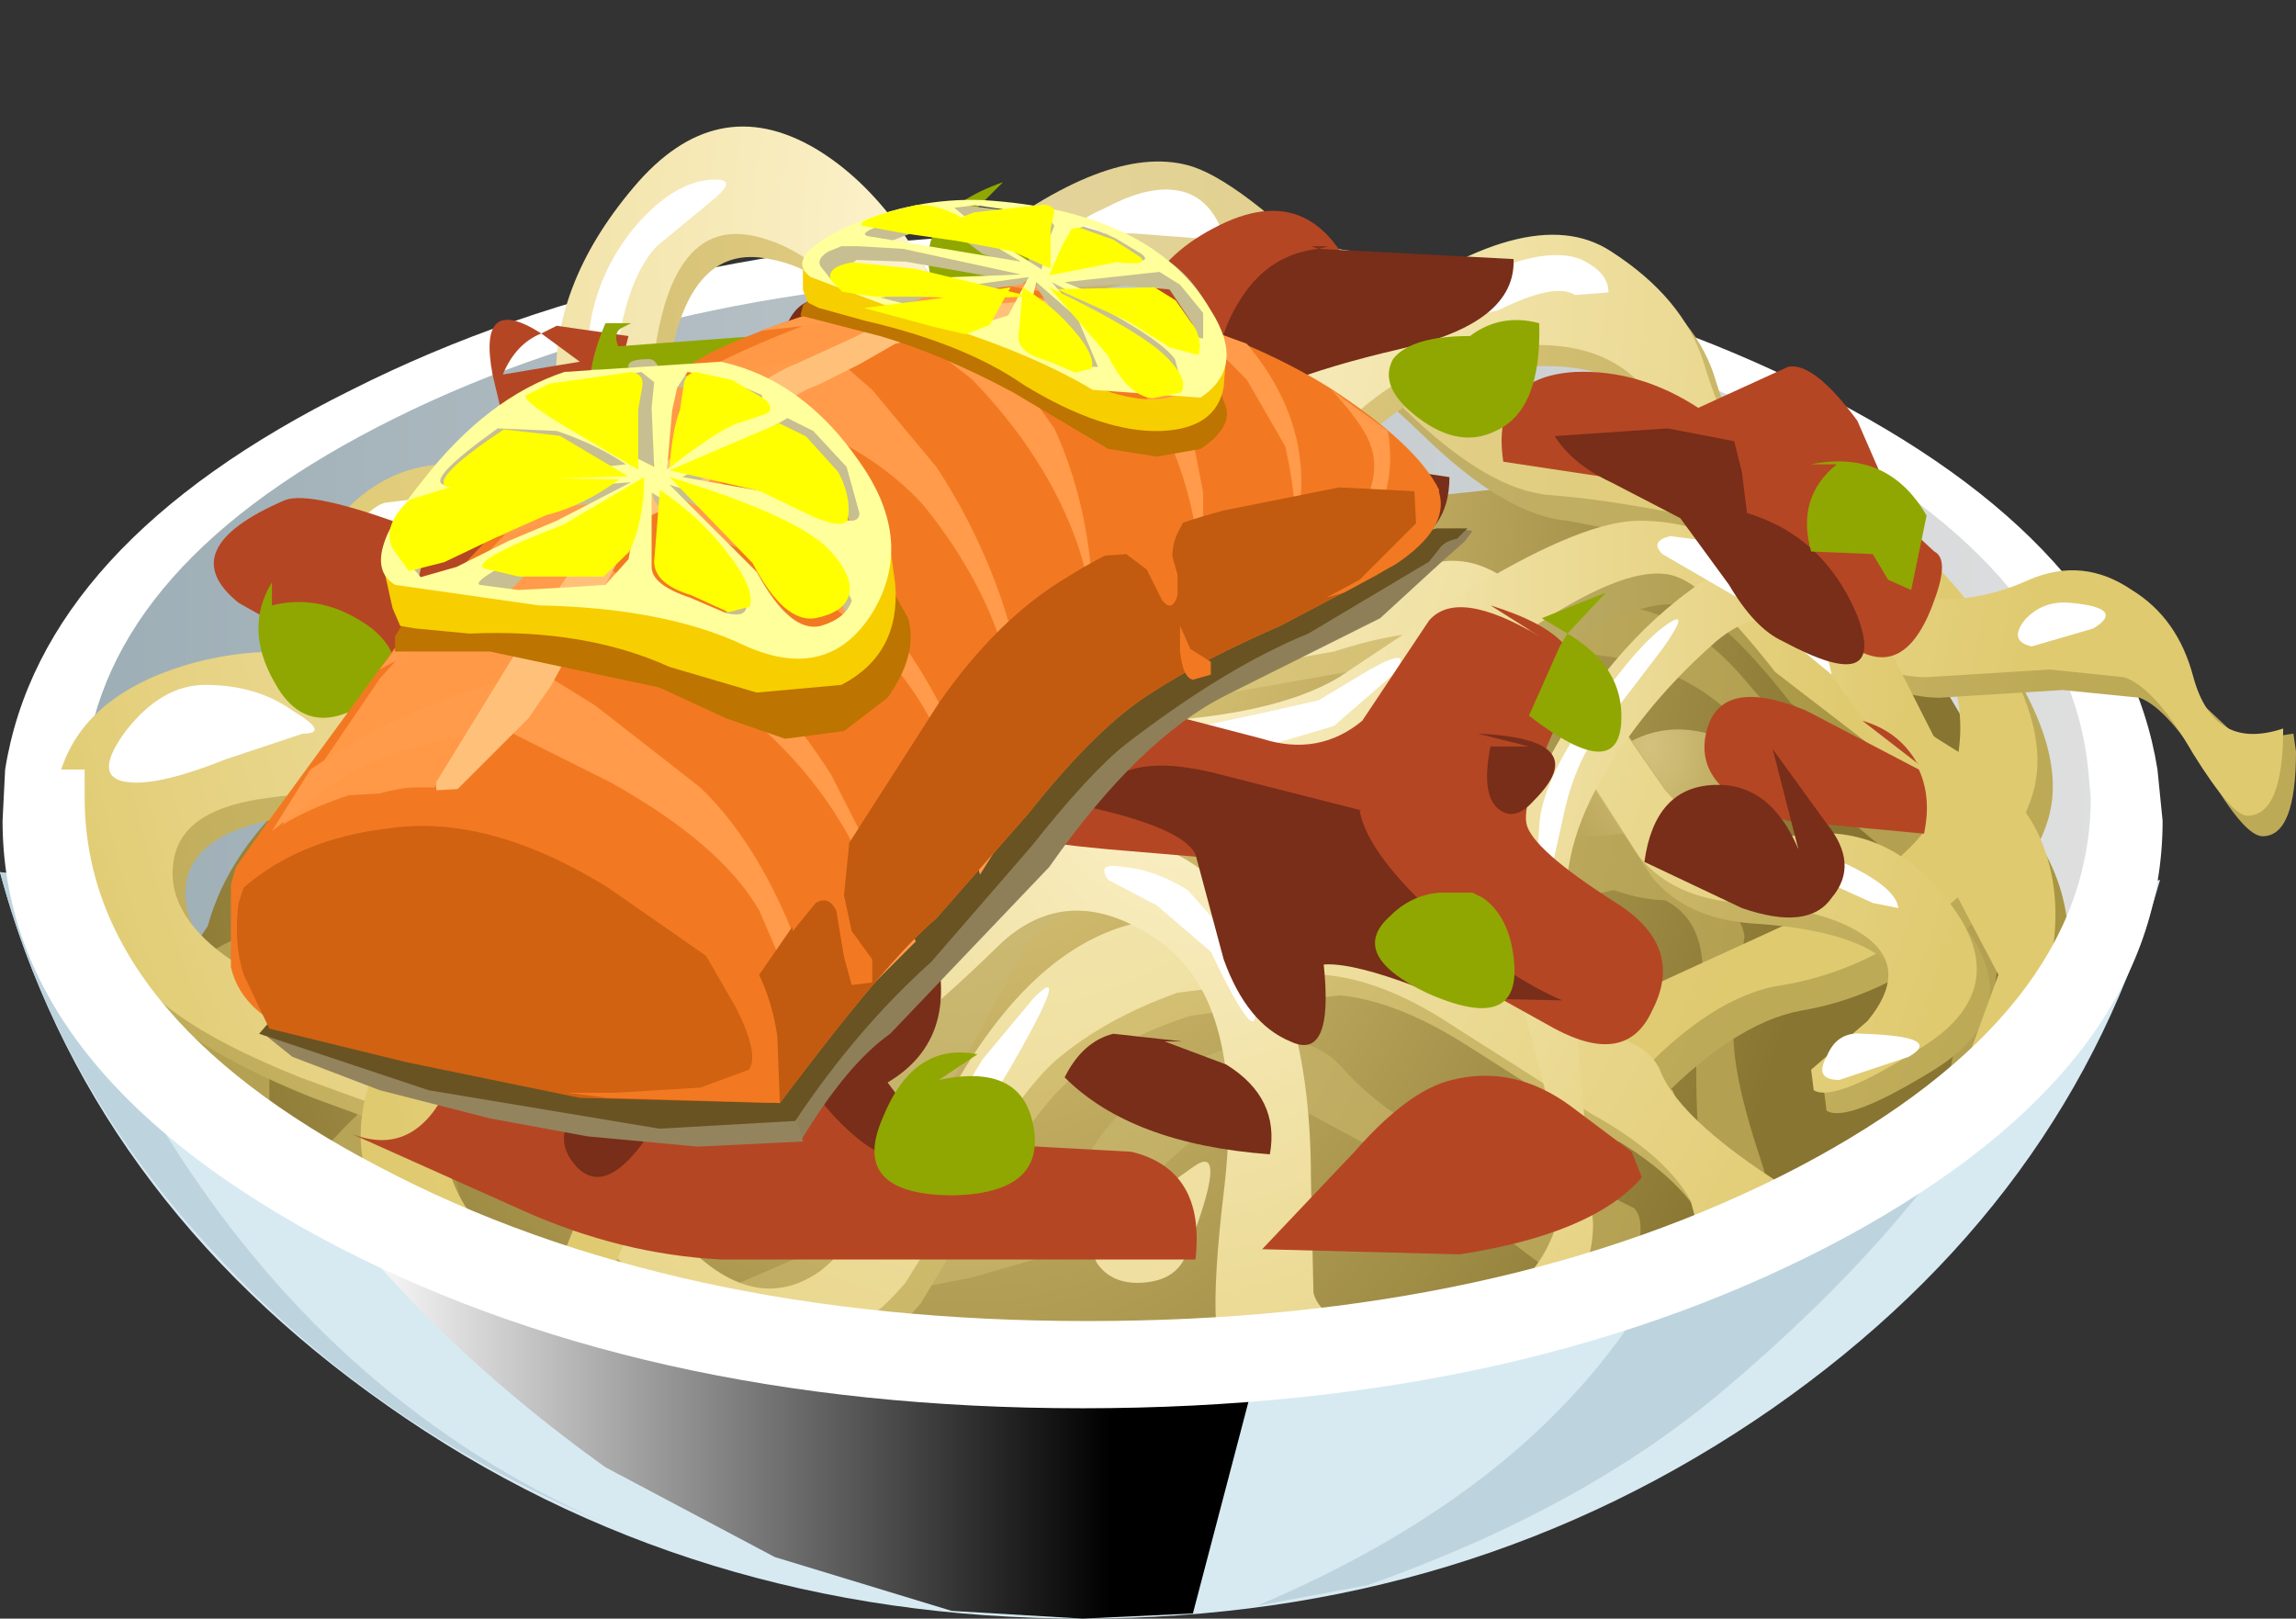 <?xml version="1.0" encoding="UTF-8" standalone="no"?>
<svg xmlns:xlink="http://www.w3.org/1999/xlink" height="31.55px" width="44.75px" xmlns="http://www.w3.org/2000/svg">
  <rect width="100%" height="100%" fill="#333333" stroke="none"/>
  <g transform="matrix(1.0, 0.0, 0.0, 1.0, 0.0, 0.0)">
    <use height="14.55" transform="matrix(1.0, 0.0, 0.0, 1.0, 0.0, 17.0)" width="42.1" xlink:href="#shape0"/>
    <use height="12.85" transform="matrix(1.0, 0.0, 0.0, 1.0, 3.9, 18.7)" width="22.25" xlink:href="#sprite0"/>
    <use height="27.2" transform="matrix(1.0, 0.0, 0.0, 1.0, 0.0, 2.45)" width="44.75" xlink:href="#shape2"/>
    <use height="14.45" transform="matrix(0.733, 0.0, 0.0, 0.733, 5.5, 5.563)" width="22.45" xlink:href="#sprite1"/>
    <use height="17.6" transform="matrix(1.0, 0.0, 0.0, 1.0, 4.6, 3.9)" width="23.5" xlink:href="#shape4"/>
    <use height="1.0" transform="matrix(0.733, 0.0, 0.0, 0.733, 16.163, 5.113)" width="5.35" xlink:href="#sprite2"/>
    <use height="1.25" transform="matrix(0.733, 0.0, 0.0, 0.733, 16.8, 5.6)" width="3.95" xlink:href="#sprite3"/>
    <use height="2.3" transform="matrix(0.733, 0.0, 0.0, 0.733, 19.85, 5.6)" width="1.95" xlink:href="#sprite4"/>
    <use height="3.0" transform="matrix(0.733, 0.0, 0.0, 0.733, 20.45, 5.6)" width="3.55" xlink:href="#sprite5"/>
    <use height="1.85" transform="matrix(0.733, 0.0, 0.0, 0.733, 20.6, 5.6)" width="3.8" xlink:href="#sprite6"/>
    <use height="1.25" transform="matrix(0.733, 0.0, 0.0, 0.733, 20.45, 4.45)" width="2.45" xlink:href="#sprite7"/>
    <use height="1.7" transform="matrix(0.733, 0.0, 0.0, 0.733, 18.6, 4.0)" width="2.65" xlink:href="#sprite8"/>
    <use height="1.25" transform="matrix(0.733, 0.0, 0.0, 0.733, 16.787, 4.0)" width="4.15" xlink:href="#sprite9"/>
    <use height="7.5" transform="matrix(1.0, 0.0, 0.0, 1.0, 7.45, 6.95)" width="10.3" xlink:href="#shape13"/>
    <use height="2.5" transform="matrix(0.733, 0.0, 0.0, 0.733, 7.6, 9.3)" width="6.1" xlink:href="#sprite10"/>
    <use height="2.65" transform="matrix(0.733, 0.0, 0.0, 0.733, 9.4, 9.3)" width="4.3" xlink:href="#sprite11"/>
    <use height="3.3" transform="matrix(0.733, 0.0, 0.0, 0.733, 12.75, 9.55)" width="2.55" xlink:href="#sprite12"/>
    <use height="3.75" transform="matrix(0.733, 0.0, 0.0, 0.733, 13.05, 9.3)" width="4.8" xlink:href="#sprite13"/>
    <use height="2.65" transform="matrix(0.733, 0.0, 0.0, 0.733, 13.05, 8.25)" width="4.75" xlink:href="#sprite14"/>
    <use height="2.55" transform="matrix(0.733, 0.0, 0.0, 0.733, 13.05, 7.25)" width="2.65" xlink:href="#sprite15"/>
    <use height="2.6" transform="matrix(0.733, 0.0, 0.0, 0.733, 10.25, 7.25)" width="3.1" xlink:href="#sprite16"/>
    <use height="1.7" transform="matrix(0.733, 0.0, 0.0, 0.733, 8.65, 8.287)" width="4.9" xlink:href="#sprite17"/>
  </g>
  <defs>
    <g id="shape0" transform="matrix(1.0, 0.0, 0.0, 1.0, 0.0, -17.0)">
      <path d="M41.9 17.2 L42.1 17.15 Q40.35 23.4 34.55 27.45 28.65 31.55 21.1 31.55 13.45 31.55 7.55 27.4 1.7 23.3 0.0 17.0 L0.35 17.05 Q2.15 18.55 7.9 19.55 L21.25 20.55 34.3 19.6 Q39.95 18.7 41.9 17.2" fill="#d7eaf2" fill-rule="evenodd" stroke="none"/>
      <path d="M33.8 19.6 Q38.1 19.0 40.25 18.05 L38.95 21.0 Q37.25 24.0 33.65 27.05 30.9 29.4 26.65 30.9 L24.5 31.3 Q30.05 28.95 32.3 24.95 33.35 23.1 33.65 21.5 L33.8 19.6" fill="#bdd4de" fill-rule="evenodd" stroke="none"/>
    </g>
    <g id="sprite0" transform="matrix(1.0, 0.0, 0.0, 1.0, 0.0, 0.0)">
      <use height="12.85" transform="matrix(1.0, 0.0, 0.0, 1.0, 0.0, 0.0)" width="22.25" xlink:href="#shape1"/>
    </g>
    <g id="shape1" transform="matrix(1.0, 0.0, 0.0, 1.0, 0.0, 0.0)">
      <path d="M2.4 0.55 Q8.75 1.85 17.35 1.85 L22.25 1.7 19.35 12.75 17.2 12.85 14.65 12.7 11.2 11.65 7.9 9.9 Q3.65 6.85 1.4 3.15 0.3 1.25 0.0 0.0 L2.4 0.55" fill="url(#gradient0)" fill-rule="evenodd" stroke="none"/>
    </g>
    <linearGradient gradientTransform="matrix(0.009, 0.0, 0.0, -0.009, 10.4, 6.4)" gradientUnits="userSpaceOnUse" id="gradient0" spreadMethod="pad" x1="-819.2" x2="819.2">
      <stop offset="0.0" stop-color="#ffffff"/>
      <stop offset="1.0" stop-color="#000000"/>
    </linearGradient>
    <g id="shape2" transform="matrix(1.0, 0.0, 0.0, 1.0, 0.0, -2.45)">
      <path d="M11.7 29.65 Q7.3 27.8 4.25 24.5 1.1 21.15 0.0 17.0 L0.35 17.05 1.05 17.5 Q1.95 20.15 3.45 22.45 6.65 27.4 11.7 29.65" fill="#bdd4de" fill-rule="evenodd" stroke="none"/>
      <path d="M35.65 7.95 Q41.55 11.2 41.55 15.75 41.55 20.35 35.65 23.55 29.7 26.8 21.3 26.8 12.9 26.8 7.0 23.55 1.05 20.35 1.05 15.75 1.05 11.2 7.0 7.95 12.9 4.75 21.3 4.75 29.7 4.75 35.65 7.95" fill="url(#gradient1)" fill-rule="evenodd" stroke="none"/>
      <path d="M42.05 15.0 L40.7 15.0 Q40.3 10.95 34.65 8.15 29.0 5.35 21.2 5.35 13.35 5.35 7.7 8.15 2.05 10.95 1.65 15.0 L0.1 15.0 Q0.8 10.6 6.85 7.6 12.9 4.55 21.1 4.55 29.3 4.55 35.35 7.6 41.35 10.6 42.05 15.0" fill="#ffffff" fill-rule="evenodd" stroke="none"/>
      <path d="M40.5 19.5 Q38.45 21.25 34.65 23.25 29.1 26.2 25.15 26.25 L15.65 25.65 Q10.95 25.0 8.55 24.15 6.55 23.5 4.55 21.95 2.85 20.65 2.8 20.15 2.75 19.85 3.35 19.1 L4.05 18.05 Q4.85 15.1 9.8 13.1 11.05 12.55 12.45 9.95 13.7 7.5 14.55 7.4 18.6 6.8 21.45 7.5 22.45 7.7 24.4 8.85 26.05 9.8 27.15 9.75 L31.85 9.25 Q35.15 9.0 35.9 10.05 L38.25 14.0 Q39.75 16.8 39.7 17.75 39.65 18.45 40.55 18.75 41.15 18.9 40.5 19.5" fill="url(#gradient2)" fill-rule="evenodd" stroke="none"/>
      <path d="M14.55 7.4 Q15.85 7.05 15.0 8.3 13.85 9.95 14.15 10.35 14.55 10.85 15.7 10.15 16.75 9.5 16.85 9.85 17.05 10.6 16.2 11.1 L13.65 11.25 Q12.1 10.85 12.8 9.2 13.45 7.7 14.55 7.4" fill="url(#gradient3)" fill-rule="evenodd" stroke="none"/>
      <path d="M15.55 13.75 Q16.25 13.65 16.25 14.6 L16.05 16.4 15.55 17.95 Q15.1 18.7 14.55 18.55 L12.9 18.6 11.85 18.75 12.3 17.95 Q13.0 17.1 14.05 17.0 14.95 16.9 14.9 15.4 14.85 13.85 15.55 13.75" fill="url(#gradient4)" fill-rule="evenodd" stroke="none"/>
      <path d="M33.45 14.35 Q35.05 14.95 34.2 16.5 33.3 18.0 31.45 17.35 29.65 16.65 30.85 15.25 32.0 13.85 33.45 14.35" fill="url(#gradient5)" fill-rule="evenodd" stroke="none"/>
      <path d="M34.05 13.3 Q34.9 14.35 37.3 16.0 39.1 17.3 39.05 17.95 L38.7 20.6 Q38.35 22.2 38.0 21.6 37.85 21.3 38.3 19.55 38.7 18.1 37.85 17.5 L35.65 15.65 33.55 13.75 Q32.0 12.45 29.25 12.8 L26.9 13.25 24.45 12.95 23.55 11.8 Q23.2 11.25 21.8 11.3 20.55 11.35 18.5 12.2 16.4 13.05 15.55 13.15 L13.15 13.55 Q12.1 14.0 11.55 15.15 L10.3 17.55 Q9.5 18.65 8.55 18.9 7.45 19.15 6.4 19.7 5.3 20.3 5.25 20.75 L5.25 21.75 6.35 22.35 6.55 22.15 Q7.6 21.0 9.25 20.15 11.0 19.2 11.85 19.5 12.25 19.65 13.1 21.3 13.75 22.65 14.85 22.3 L16.85 21.35 Q17.45 20.8 17.95 19.4 19.3 15.75 21.3 15.75 21.9 15.75 22.75 14.85 23.45 14.15 24.55 14.7 L26.7 15.5 28.75 16.25 31.15 16.3 Q32.35 16.1 33.05 16.85 33.95 17.8 34.0 18.25 L33.8 19.9 Q33.7 20.75 34.3 22.55 34.75 23.9 34.25 24.0 L33.4 24.4 33.25 24.15 33.1 22.15 Q33.0 20.45 33.15 19.5 33.45 17.35 31.45 17.35 L29.65 17.75 27.55 17.5 25.25 16.2 23.55 16.25 21.65 17.3 Q20.35 17.95 19.95 18.55 L18.6 21.0 Q17.65 22.65 17.05 22.95 L14.85 23.4 Q13.35 23.4 12.95 22.75 L12.2 21.75 Q11.75 21.4 10.75 21.25 9.65 21.1 8.6 21.85 7.6 22.55 7.85 23.05 L9.3 23.7 13.5 25.4 15.7 24.45 Q17.3 23.7 18.15 23.7 L19.95 23.65 Q20.65 23.5 21.25 22.45 22.0 21.2 23.6 20.55 25.35 19.9 26.15 20.8 26.95 21.7 28.15 22.25 L29.7 22.7 30.85 23.05 31.85 23.55 Q32.1 23.8 31.85 24.65 31.6 25.45 31.05 25.25 30.6 25.1 29.45 24.2 L27.45 22.75 25.5 21.7 23.65 21.85 22.2 23.15 20.85 24.35 18.95 24.9 17.15 25.25 16.4 25.6 15.15 25.75 13.5 25.4 13.35 25.4 Q12.4 25.65 10.25 24.6 8.2 23.65 7.85 23.1 L7.85 23.05 6.35 22.35 Q5.65 22.95 5.4 22.2 L5.25 21.75 3.85 20.75 Q2.75 19.4 4.2 18.5 5.4 17.8 7.25 17.8 8.5 17.8 9.25 17.0 L10.35 15.3 11.4 13.3 Q12.15 12.25 13.75 12.35 15.25 12.45 16.65 11.65 L18.55 10.5 20.1 10.1 Q20.85 10.1 22.45 10.65 L24.05 11.95 Q24.65 12.6 26.95 12.35 L31.3 11.8 Q32.8 11.8 34.05 13.3" fill="url(#gradient6)" fill-rule="evenodd" stroke="none"/>
      <path d="M30.55 10.15 Q29.35 10.05 27.75 8.5 26.05 6.85 25.2 6.65 L22.7 5.65 Q21.3 5.25 19.75 6.65 L16.65 9.7 Q15.2 11.1 14.15 11.2 L11.2 10.85 Q9.3 10.55 8.55 11.4 L6.2 14.3 Q4.95 15.85 5.2 14.75 5.7 12.25 6.75 10.9 7.75 9.55 9.05 9.55 L12.95 9.65 Q15.3 9.55 16.15 8.5 17.65 6.6 19.45 5.2 22.05 3.2 23.6 3.75 24.65 4.1 26.75 6.3 28.75 8.4 30.4 8.7 L34.35 9.55 Q36.15 10.0 37.2 10.8 38.45 11.8 39.25 13.1 40.1 14.5 40.0 15.55 39.9 16.7 38.45 18.0 36.9 19.4 35.1 19.7 33.75 19.95 32.15 21.65 30.65 23.25 30.0 23.25 L28.55 23.25 28.3 22.95 Q28.3 22.5 29.6 21.7 L34.45 19.15 Q37.8 17.3 38.3 16.0 38.85 14.5 38.05 13.0 37.3 11.55 36.0 11.2 L30.55 10.15" fill="url(#gradient7)" fill-rule="evenodd" stroke="none"/>
      <path d="M35.7 10.7 Q32.2 9.8 30.2 9.65 29.0 9.55 27.4 8.0 25.75 6.35 24.9 6.15 23.2 5.35 22.4 5.1 21.0 4.7 19.4 6.15 L16.3 9.2 Q14.85 10.6 13.8 10.7 L10.85 10.35 Q9.0 10.05 8.2 10.9 L5.85 13.8 Q4.6 15.35 4.85 14.2 6.0 9.05 8.75 9.05 L12.6 9.15 Q14.95 9.05 15.8 8.0 17.4 6.05 19.15 4.7 21.7 2.75 23.25 3.25 24.3 3.6 26.45 5.8 28.4 7.9 30.1 8.2 L34.05 9.05 Q35.85 9.5 36.9 10.3 38.1 11.2 38.95 12.6 39.8 14.0 39.7 15.05 39.6 16.2 38.15 17.5 36.55 18.9 34.75 19.2 33.35 19.4 31.8 21.1 30.35 22.7 29.7 22.7 L28.2 22.7 29.2 21.5 31.8 19.4 35.4 17.75 Q37.45 16.75 37.95 15.45 38.55 14.0 37.75 12.45 36.95 11.0 35.7 10.7" fill="url(#gradient8)" fill-rule="evenodd" stroke="none"/>
      <path d="M41.7 13.6 L40.2 13.45 37.8 13.6 Q36.35 13.6 34.8 11.8 L32.6 8.4 Q31.75 7.0 29.75 7.15 28.0 7.3 26.75 8.4 L24.2 11.0 Q23.05 12.7 24.9 12.55 L28.0 11.45 Q29.3 10.95 30.5 12.55 L32.75 15.8 Q33.7 16.95 35.15 16.7 37.0 16.35 38.25 18.0 39.55 19.7 37.7 20.85 36.0 21.9 35.6 21.65 L35.55 21.25 36.65 20.3 Q37.55 19.2 36.5 18.55 35.75 18.1 34.15 18.0 32.85 17.9 32.2 17.1 L30.5 14.5 Q29.45 12.9 28.5 12.75 27.7 12.65 26.25 13.1 L23.4 13.6 20.75 14.2 Q19.8 14.5 19.4 13.4 L18.35 9.65 Q17.65 7.2 17.15 6.55 16.15 5.25 15.0 5.05 13.35 4.7 13.0 7.4 12.65 9.95 14.1 12.0 L16.6 15.05 Q19.0 18.65 18.2 19.8 L17.05 21.3 14.35 21.25 Q12.65 20.5 10.65 18.8 L8.05 16.5 Q7.15 15.7 5.5 15.95 3.9 16.2 3.65 17.1 3.45 18.0 4.35 18.8 5.15 19.5 6.6 19.95 L8.6 20.4 Q9.6 20.65 10.75 21.25 L13.25 24.25 Q14.8 26.2 16.2 25.2 17.0 24.65 18.95 21.4 20.55 18.7 22.6 18.35 L26.0 17.75 Q26.95 17.8 28.9 19.2 30.45 20.3 31.7 20.6 L32.6 21.25 Q33.0 22.3 35.4 23.75 L33.4 24.6 33.2 23.8 Q32.7 22.9 31.3 22.1 L28.55 20.35 Q27.2 19.5 26.1 19.4 L23.2 19.8 Q21.8 20.25 20.85 21.05 20.15 21.65 19.15 23.4 L17.95 25.4 Q16.3 27.35 14.2 26.45 13.25 26.05 12.05 24.6 10.85 23.15 9.65 22.7 L6.1 21.4 Q4.1 20.6 3.25 19.8 1.2 17.8 1.3 16.2 1.5 14.0 4.1 13.3 6.7 12.65 8.35 14.2 L11.25 17.5 Q13.05 19.3 15.55 19.8 18.15 20.35 16.6 17.55 L13.0 12.35 Q11.25 9.95 11.1 8.05 10.95 6.0 12.6 4.05 14.2 2.15 16.15 3.3 17.9 4.35 19.0 7.15 L19.8 11.65 Q20.05 13.05 21.8 11.3 25.55 7.6 26.9 6.6 30.05 4.25 31.7 5.3 33.1 6.2 33.45 7.45 34.0 9.15 34.75 10.05 37.05 12.9 39.8 11.75 40.65 11.4 42.1 12.95 L43.7 14.45 44.7 14.3 44.75 14.65 Q44.75 16.3 44.1 16.3 43.75 16.3 43.05 15.1 42.25 13.8 41.7 13.6" fill="url(#gradient9)" fill-rule="evenodd" stroke="none"/>
      <path d="M41.4 13.2 L39.95 13.05 37.55 13.2 Q36.1 13.2 34.55 11.35 L32.35 8.0 Q31.55 6.55 29.5 6.75 27.75 6.9 26.5 8.0 24.75 9.45 23.95 10.6 22.75 12.3 24.6 12.15 L27.7 11.05 Q29.0 10.55 30.2 12.15 L32.45 15.4 Q33.45 16.55 34.9 16.3 36.75 15.95 38.0 17.6 39.3 19.3 37.4 20.45 35.75 21.5 35.35 21.25 L35.3 20.85 36.4 19.9 Q37.3 18.8 36.2 18.15 35.45 17.7 33.9 17.6 32.6 17.5 31.95 16.7 L30.25 14.05 Q29.15 12.45 28.2 12.35 27.4 12.25 26.0 12.7 L23.15 13.2 20.5 13.8 Q19.55 14.05 19.15 12.95 L18.05 9.25 Q17.3 6.75 16.85 6.15 15.85 4.85 14.7 4.6 13.1 4.25 12.75 6.95 12.4 9.55 13.85 11.55 L16.35 14.65 Q18.65 18.25 17.95 19.4 L16.8 20.9 14.05 20.85 Q12.4 20.05 10.4 18.4 L7.8 16.1 Q6.9 15.3 5.25 15.55 3.6 15.75 3.4 16.7 3.2 17.6 4.1 18.4 4.9 19.1 6.3 19.5 L8.35 20.0 Q9.35 20.25 10.45 20.85 L13.0 23.85 Q14.55 25.75 15.95 24.8 16.75 24.25 18.7 21.0 20.3 18.3 22.35 17.95 L25.75 17.35 Q26.65 17.4 28.6 18.8 30.2 19.9 31.45 20.2 32.15 20.4 32.35 20.85 32.75 21.9 35.15 23.35 L33.15 24.15 32.95 23.4 Q32.45 22.5 31.0 21.7 L28.25 19.95 Q26.95 19.1 25.8 19.0 L22.95 19.35 Q21.55 19.85 20.6 20.65 19.9 21.25 18.9 23.0 L17.65 25.0 Q16.05 26.9 13.95 26.05 13.0 25.65 11.75 24.2 10.55 22.75 9.4 22.3 L5.85 21.0 Q3.85 20.2 3.0 19.4 0.9 17.5 1.05 15.75 1.2 13.6 3.85 12.9 6.45 12.25 8.05 13.8 L10.95 17.05 Q12.75 18.85 15.25 19.4 17.85 19.95 16.35 17.15 15.85 16.2 12.75 11.95 10.95 9.55 10.85 7.65 10.7 5.6 12.35 3.65 13.95 1.75 15.9 2.9 17.65 3.95 18.75 6.75 19.4 8.55 19.55 11.25 19.8 12.65 21.55 10.9 25.15 7.3 26.65 6.2 29.8 3.85 31.4 4.9 32.8 5.8 33.2 7.05 33.7 8.7 34.5 9.65 36.8 12.55 39.55 11.3 40.6 10.85 41.55 11.5 42.45 12.05 42.75 13.2 43.15 14.65 44.5 14.2 44.5 15.9 43.8 15.9 43.5 15.9 42.75 14.7 42.0 13.4 41.4 13.2" fill="url(#gradient10)" fill-rule="evenodd" stroke="none"/>
      <path d="M32.2 10.8 Q33.4 10.8 34.2 11.4 L36.1 13.4 Q36.8 14.25 38.3 15.15 39.5 15.85 39.95 16.8 40.8 18.55 39.7 21.05 L38.3 22.2 39.2 19.6 Q39.8 17.95 38.1 16.2 L34.9 13.7 Q33.65 12.1 32.95 11.85 31.85 11.4 28.8 13.8 25.95 16.05 22.95 16.05 L19.65 16.1 Q19.0 16.5 17.35 15.7 15.4 14.7 14.2 14.75 12.65 14.8 11.55 16.4 L10.25 19.0 9.15 20.9 Q8.6 22.05 9.0 23.45 9.4 24.8 11.3 25.75 L13.15 26.45 Q12.45 26.65 9.8 25.6 6.25 24.25 7.75 21.05 L8.65 19.65 9.75 17.55 Q10.7 15.0 12.8 13.75 15.35 12.2 17.95 14.0 18.75 14.55 19.55 14.7 L21.45 14.75 Q24.9 14.75 26.35 13.8 L29.1 12.05 Q31.15 10.8 32.2 10.8" fill="url(#gradient11)" fill-rule="evenodd" stroke="none"/>
      <path d="M31.95 10.15 Q33.1 10.15 33.9 10.75 L35.8 12.75 Q36.55 13.65 38.0 14.55 39.25 15.3 39.7 16.2 40.55 17.95 39.4 20.45 L38.0 21.6 38.95 19.0 Q39.55 17.3 37.85 15.6 L34.6 13.1 Q33.35 11.5 32.7 11.25 31.6 10.8 28.55 13.2 25.7 15.4 22.7 15.4 L19.4 15.45 Q18.7 15.9 17.1 15.05 15.15 14.05 13.95 14.1 12.35 14.15 11.3 15.75 L10.0 18.35 8.85 20.3 Q8.3 21.45 8.75 22.8 9.15 24.2 11.05 25.15 12.0 25.65 12.85 25.85 12.2 26.05 9.55 25.0 6.0 23.6 7.45 20.45 L8.4 19.0 9.45 16.9 Q10.45 14.35 12.55 13.1 15.05 11.6 17.65 13.4 18.45 13.95 19.3 14.05 L21.2 14.1 Q24.6 14.1 26.1 13.2 L28.8 11.4 Q30.9 10.15 31.95 10.15" fill="url(#gradient12)" fill-rule="evenodd" stroke="none"/>
      <path d="M31.45 14.8 Q30.4 16.4 30.55 17.8 L31.05 23.85 Q31.05 27.0 24.05 26.65 23.45 26.6 23.85 23.25 24.3 19.55 22.6 18.35 20.9 17.15 19.55 18.35 17.55 20.3 16.95 20.45 15.3 20.85 13.85 22.2 12.55 23.3 12.05 24.5 11.45 25.9 10.55 25.55 L11.2 23.9 Q12.1 22.1 13.35 21.2 13.9 20.8 16.55 19.35 L19.05 17.5 Q19.85 16.45 21.3 16.35 22.65 16.25 23.65 17.15 25.55 19.0 25.55 22.95 L25.6 25.2 Q25.75 25.8 26.95 25.9 28.5 26.05 29.55 25.1 30.75 24.0 30.35 22.15 L29.45 18.7 Q29.15 16.95 29.85 15.45 31.1 12.85 32.95 11.5 35.35 9.65 36.75 12.5 L38.6 16.15 39.35 17.0 Q39.95 17.65 39.95 20.15 L39.35 20.95 Q39.55 20.2 38.95 19.0 L36.35 14.05 35.05 12.3 Q34.35 11.75 33.45 12.5 32.25 13.55 31.45 14.8" fill="url(#gradient13)" fill-rule="evenodd" stroke="none"/>
      <path d="M13.95 3.5 Q14.35 3.5 13.95 3.85 L12.8 4.8 Q11.9 5.75 11.9 8.85 11.9 9.55 11.65 8.85 11.4 8.15 11.45 6.85 11.5 5.5 12.35 4.45 13.15 3.5 13.95 3.5" fill="#ffffff" fill-rule="evenodd" stroke="none"/>
      <path d="M4.0 13.35 Q5.0 13.35 5.7 13.85 6.45 14.3 5.9 14.3 L4.4 14.8 Q3.15 15.3 2.55 15.25 1.75 15.2 2.45 14.25 3.15 13.35 4.0 13.35" fill="#ffffff" fill-rule="evenodd" stroke="none"/>
      <path d="M18.75 7.85 Q19.15 9.5 18.9 9.5 18.55 9.5 18.4 8.4 18.25 7.45 18.4 7.2 18.55 6.95 18.75 7.85" fill="#ffffff" fill-rule="evenodd" stroke="none"/>
      <path d="M22.85 3.7 Q23.45 3.75 23.75 4.35 24.05 4.95 23.4 4.65 L22.1 4.55 21.1 4.55 Q20.75 4.4 21.55 4.05 22.3 3.65 22.85 3.7" fill="#ffffff" fill-rule="evenodd" stroke="none"/>
      <path d="M30.8 5.05 Q31.35 5.3 31.35 5.7 L30.7 5.75 Q30.3 5.5 29.2 6.05 L28.0 6.3 Q27.65 5.9 28.9 5.35 30.15 4.8 30.8 5.05" fill="#ffffff" fill-rule="evenodd" stroke="none"/>
      <path d="M21.75 11.55 Q22.55 11.3 22.35 12.05 22.1 12.8 21.3 12.8 20.55 12.8 20.95 12.25 21.25 11.75 21.75 11.55" fill="#ffffff" fill-rule="evenodd" stroke="none"/>
      <path d="M39.6 12.6 Q39.15 12.5 39.45 12.1 39.8 11.7 40.35 11.75 41.45 11.85 40.8 12.25 L39.6 12.6" fill="#ffffff" fill-rule="evenodd" stroke="none"/>
      <path d="M15.1 12.95 Q16.0 13.25 15.5 13.35 L14.35 13.3 12.85 13.6 12.25 13.65 Q12.6 13.25 13.55 13.05 L15.1 12.95" fill="#ffffff" fill-rule="evenodd" stroke="none"/>
      <path d="M7.5 9.8 L8.3 9.7 7.95 10.1 Q7.6 10.3 7.0 11.25 6.55 12.05 6.35 11.8 6.1 11.5 6.65 10.65 7.15 9.9 7.5 9.8" fill="#ffffff" fill-rule="evenodd" stroke="none"/>
      <path d="M23.15 17.35 L23.95 18.25 Q24.4 18.95 24.45 19.5 24.6 20.65 23.6 18.55 L22.55 17.65 21.6 17.15 Q21.35 16.8 21.9 16.9 22.5 16.95 23.15 17.35" fill="#ffffff" fill-rule="evenodd" stroke="none"/>
      <path d="M26.55 17.8 Q27.35 17.9 27.05 18.25 L26.3 18.35 Q25.85 18.15 26.0 17.95 26.1 17.7 26.55 17.8" fill="#ffffff" fill-rule="evenodd" stroke="none"/>
      <path d="M20.15 19.45 Q20.85 18.75 19.9 20.45 18.95 22.15 18.75 21.85 18.55 21.6 19.15 20.65 L20.15 19.45" fill="#ffffff" fill-rule="evenodd" stroke="none"/>
      <path d="M32.45 12.2 Q33.0 11.8 32.4 12.65 L31.1 14.35 Q30.65 15.0 30.45 16.0 L30.15 17.35 Q29.85 18.05 30.0 16.1 30.05 15.2 31.1 13.75 31.9 12.6 32.45 12.2" fill="#ffffff" fill-rule="evenodd" stroke="none"/>
      <path d="M34.0 16.4 Q34.95 16.35 36.0 16.85 36.95 17.3 37.0 17.7 L36.5 17.6 35.4 17.1 Q33.05 16.8 32.7 16.4 32.5 16.2 32.85 16.25 L34.0 16.4" fill="#ffffff" fill-rule="evenodd" stroke="none"/>
      <path d="M36.3 20.15 Q37.9 20.2 37.2 20.6 L35.85 21.05 Q35.35 21.05 35.6 20.6 35.8 20.1 36.3 20.15" fill="#ffffff" fill-rule="evenodd" stroke="none"/>
      <path d="M10.35 13.3 Q11.3 13.35 10.5 13.9 L9.4 14.0 Q8.9 13.2 10.35 13.3" fill="#efdfa1" fill-rule="evenodd" stroke="none"/>
      <path d="M6.1 16.25 Q6.85 16.25 7.35 16.65 7.8 17.0 7.65 17.35 L6.65 17.7 5.3 17.65 Q4.85 17.45 5.1 16.85 5.4 16.25 6.1 16.25" fill="#efdfa1" fill-rule="evenodd" stroke="none"/>
      <path d="M13.95 15.25 Q14.8 15.2 14.6 15.7 L13.75 16.4 12.8 16.9 11.85 16.95 Q11.35 16.65 12.25 15.95 13.15 15.3 13.95 15.25" fill="#efdfa1" fill-rule="evenodd" stroke="none"/>
      <path d="M16.9 16.3 Q17.6 17.5 17.1 17.3 16.6 17.1 16.25 16.45 15.95 15.85 16.2 15.7 16.45 15.55 16.9 16.3" fill="#ffffff" fill-rule="evenodd" stroke="none"/>
      <path d="M13.9 19.1 Q15.35 19.65 15.45 19.9 L14.75 20.15 13.3 19.75 Q12.5 19.25 12.3 18.75 12.15 18.3 12.6 18.5 L13.9 19.1" fill="#ffffff" fill-rule="evenodd" stroke="none"/>
      <path d="M18.55 16.15 Q19.0 16.15 18.8 16.8 18.6 17.45 18.15 17.15 17.7 16.9 17.9 16.5 18.1 16.15 18.55 16.15" fill="#ffffff" fill-rule="evenodd" stroke="none"/>
      <path d="M21.5 8.05 Q22.7 8.3 22.65 8.75 22.6 9.15 22.0 9.15 L20.85 8.95 19.9 8.45 Q19.7 8.15 20.2 8.05 20.7 7.9 21.5 8.05" fill="#ffffff" fill-rule="evenodd" stroke="none"/>
      <path d="M25.8 10.25 L27.15 10.35 Q27.75 10.5 27.25 10.65 L26.3 11.0 25.4 11.1 Q24.9 11.05 25.1 10.65 25.3 10.25 25.8 10.25" fill="#efdfa1" fill-rule="evenodd" stroke="none"/>
      <path d="M26.7 13.05 Q27.6 12.55 27.15 13.15 L26.0 14.15 24.15 14.7 22.5 14.7 Q22.1 14.6 22.95 14.25 L24.6 13.9 25.7 13.65 26.7 13.05" fill="#ffffff" fill-rule="evenodd" stroke="none"/>
      <path d="M27.2 23.15 Q27.45 23.15 27.65 23.7 27.85 24.25 27.45 24.4 L26.5 24.3 Q26.0 23.95 25.85 23.4 25.75 22.95 26.05 23.0 L27.2 23.15" fill="#efdfa1" fill-rule="evenodd" stroke="none"/>
      <path d="M23.25 22.75 Q24.0 22.2 23.1 24.5 22.9 24.95 22.3 25.0 21.7 25.05 21.4 24.65 21.15 24.3 21.85 23.75 L23.25 22.75" fill="#efdfa1" fill-rule="evenodd" stroke="none"/>
      <path d="M10.95 21.75 Q11.7 22.4 10.9 22.25 10.05 22.1 9.8 21.6 9.55 21.15 9.9 21.15 10.3 21.2 10.95 21.75" fill="#ffffff" fill-rule="evenodd" stroke="none"/>
      <path d="M13.35 21.2 Q14.0 21.05 13.3 21.95 L12.2 23.1 Q11.8 23.35 12.35 22.35 12.85 21.35 13.35 21.2" fill="#ffffff" fill-rule="evenodd" stroke="none"/>
      <path d="M33.35 10.55 Q35.35 11.4 35.7 13.15 L33.95 11.7 32.4 10.8 Q32.15 10.55 32.55 10.45 L33.35 10.55" fill="#ffffff" fill-rule="evenodd" stroke="none"/>
      <path d="M28.8 14.3 Q30.05 14.7 29.3 15.15 L27.75 15.4 Q27.1 15.2 27.7 14.65 28.25 14.1 28.8 14.3" fill="#efdfa1" fill-rule="evenodd" stroke="none"/>
      <path d="M18.3 12.45 Q18.85 12.25 18.8 13.0 18.75 13.7 18.3 13.6 17.9 13.5 17.9 13.05 17.9 12.55 18.3 12.45" fill="#ffffff" fill-rule="evenodd" stroke="none"/>
      <path d="M16.4 7.35 Q16.8 7.2 16.55 7.65 L15.8 8.55 Q14.55 9.6 13.9 9.4 13.55 9.3 14.0 9.05 L14.85 8.7 15.5 8.15 16.4 7.35" fill="#ffffff" fill-rule="evenodd" stroke="none"/>
      <path d="M40.7 15.0 L42.05 15.0 42.15 16.0 Q42.15 20.75 36.0 24.1 29.8 27.45 21.1 27.45 12.4 27.45 6.2 24.1 0.05 20.75 0.05 16.0 L0.1 15.0 1.65 15.0 1.65 15.55 Q1.65 19.75 7.4 22.75 13.1 25.75 21.2 25.75 29.3 25.75 35.05 22.75 40.75 19.75 40.75 15.55 L40.7 15.0" fill="#ffffff" fill-rule="evenodd" stroke="none"/>
      <path d="M12.3 9.1 L14.3 10.3 Q15.9 11.25 15.75 11.7 15.55 12.2 13.6 12.45 L11.1 12.75 Q9.9 13.1 9.3 14.8 9.2 15.1 9.25 16.6 9.3 17.75 8.7 18.3 7.3 19.55 7.3 17.3 7.3 16.85 8.1 15.05 8.5 14.2 7.05 13.1 L4.65 11.75 Q3.35 10.7 5.55 9.75 6.05 9.55 8.05 10.3 9.75 10.95 10.25 10.05 L9.6 7.3 Q9.3 5.7 10.55 6.5 10.05 6.7 9.8 7.3 L11.3 7.05 10.55 6.5 10.85 6.35 12.25 6.55 Q11.75 8.4 12.3 9.1" fill="#b54624" fill-rule="evenodd" stroke="none"/>
      <path d="M26.55 5.8 L25.4 5.1 Q26.45 5.8 24.65 8.0 22.9 10.15 25.05 11.0 24.3 12.55 22.1 11.75 L18.55 10.5 Q18.15 8.8 19.6 8.3 L22.25 7.75 Q21.65 5.5 23.65 4.45 25.7 3.35 26.55 5.8" fill="#b54624" fill-rule="evenodd" stroke="none"/>
      <path d="M29.3 9.0 Q29.05 7.35 30.7 7.25 31.95 7.2 33.1 7.95 L34.85 7.15 Q35.35 7.05 36.2 8.2 L37.05 10.15 37.7 10.75 Q38.0 10.9 37.7 11.7 37.1 13.4 35.95 12.5 L34.3 10.7 Q33.3 9.9 31.95 9.4 L29.3 9.0" fill="#b54624" fill-rule="evenodd" stroke="none"/>
      <path d="M21.55 16.55 Q19.4 16.35 19.0 16.05 18.0 15.2 19.65 14.4 21.05 13.75 22.3 13.8 L24.6 14.4 Q25.7 14.75 26.55 14.05 L27.85 12.1 Q28.4 11.45 30.0 12.4 L29.05 11.8 Q31.15 12.45 30.6 13.55 29.65 15.55 29.75 16.05 29.85 16.55 31.5 17.6 32.85 18.45 32.2 19.7 31.7 20.8 30.3 20.05 L28.05 18.8 25.25 18.7 Q23.75 18.5 24.5 16.8 L21.55 16.55" fill="#b54624" fill-rule="evenodd" stroke="none"/>
      <path d="M37.4 15.0 Q37.65 15.55 37.5 16.25 L34.85 16.0 Q33.0 15.45 33.25 14.3 33.5 13.15 35.2 13.85 L37.4 15.0 M36.3 14.05 Q37.0 14.25 37.35 14.85 L37.4 14.9 36.3 14.05" fill="#b54624" fill-rule="evenodd" stroke="none"/>
      <path d="M31.8 22.45 L32.0 22.95 Q31.05 24.05 28.45 24.45 L24.6 24.35 26.4 22.45 Q27.45 21.25 28.3 21.05 29.5 20.75 30.6 21.55 L31.8 22.45" fill="#b54624" fill-rule="evenodd" stroke="none"/>
      <path d="M12.1 19.45 L14.5 19.2 16.0 17.0 Q16.8 15.75 18.1 16.7 19.0 17.45 18.1 18.4 L16.25 20.05 17.25 21.95 19.3 22.3 22.05 22.45 Q23.5 22.8 23.3 24.55 L14.05 24.55 Q12.1 24.45 10.2 23.6 L6.85 22.1 Q8.0 22.55 8.65 21.35 9.65 19.55 10.05 19.35 L12.1 19.45" fill="#b54624" fill-rule="evenodd" stroke="none"/>
      <path d="M16.55 19.8 L16.3 19.8 Q16.8 18.3 18.25 18.55 18.65 20.3 17.3 21.1 L17.75 21.7 18.3 22.3 Q17.5 23.1 16.25 21.75 15.0 20.4 16.55 19.8" fill="#782e18" fill-rule="evenodd" stroke="none"/>
      <path d="M11.55 21.3 L11.3 21.55 12.55 22.25 Q11.75 23.35 11.2 22.7 10.65 22.05 11.55 21.3" fill="#782e18" fill-rule="evenodd" stroke="none"/>
      <path d="M23.6 15.05 L26.55 15.8 26.5 15.8 Q26.65 16.65 28.1 17.95 29.4 19.05 30.45 19.5 L28.15 19.45 Q26.45 18.75 25.8 18.8 26.0 20.7 25.15 20.3 24.3 19.95 23.85 18.7 L23.3 16.65 Q23.05 16.15 21.3 15.75 21.65 14.6 23.6 15.05" fill="#782e18" fill-rule="evenodd" stroke="none"/>
      <path d="M29.8 14.55 L28.8 14.3 Q31.1 14.4 29.9 15.6 29.55 16.0 29.25 15.8 28.85 15.55 29.05 14.55 L29.8 14.55" fill="#782e18" fill-rule="evenodd" stroke="none"/>
      <path d="M31.4 9.4 Q30.65 9.05 30.3 8.5 L32.5 8.35 33.8 8.6 33.95 9.2 34.05 10.0 Q35.55 10.45 36.2 12.0 36.8 13.6 34.75 12.5 34.2 12.25 33.7 11.4 L32.75 10.1 31.4 9.4" fill="#782e18" fill-rule="evenodd" stroke="none"/>
      <path d="M17.6 9.7 L18.55 9.55 18.2 9.65 18.35 9.75 Q18.65 10.1 18.25 11.0 16.9 10.95 17.15 10.2 L17.45 9.8 17.3 9.8 17.6 9.7" fill="#782e18" fill-rule="evenodd" stroke="none"/>
      <path d="M14.2 10.1 Q15.1 10.65 17.45 11.8 L14.5 12.8 11.5 13.75 Q10.15 14.35 9.35 16.85 8.55 19.25 7.8 19.5 7.65 16.25 8.4 14.6 9.35 12.6 12.0 11.95 10.7 10.65 10.55 8.8 L11.4 9.0 11.8 7.55 Q12.65 9.2 14.2 10.1" fill="#782e18" fill-rule="evenodd" stroke="none"/>
      <path d="M16.15 5.85 L16.05 5.8 Q17.4 5.95 17.4 7.1 17.35 8.2 16.1 7.75 14.9 7.3 15.35 6.3 15.6 5.75 16.15 5.85" fill="#782e18" fill-rule="evenodd" stroke="none"/>
      <path d="M35.05 16.55 L34.55 14.6 35.6 16.05 Q36.25 16.85 35.7 17.5 35.25 18.15 33.95 17.7 L32.05 16.8 Q32.25 15.35 33.4 15.3 34.5 15.25 35.05 16.55" fill="#782e18" fill-rule="evenodd" stroke="none"/>
      <path d="M19.05 12.8 L17.8 12.55 Q18.45 11.75 19.4 12.1 20.35 12.45 19.95 13.45 19.7 14.05 18.4 14.55 L16.55 15.0 Q16.35 13.9 17.15 13.25 17.95 12.65 19.05 12.8" fill="#782e18" fill-rule="evenodd" stroke="none"/>
      <path d="M26.6 9.05 L28.25 9.3 Q28.25 10.4 27.25 10.7 L25.3 10.45 Q25.45 9.2 26.6 9.05" fill="#782e18" fill-rule="evenodd" stroke="none"/>
      <path d="M23.05 20.3 L22.7 20.3 23.9 20.75 Q24.95 21.4 24.75 22.5 22.05 22.3 20.75 21.0 21.1 20.3 21.7 20.15 L23.05 20.3" fill="#782e18" fill-rule="evenodd" stroke="none"/>
      <path d="M12.05 17.3 L11.55 17.05 Q13.6 16.7 13.0 18.15 12.4 19.55 10.8 18.75 10.6 17.4 12.05 17.3" fill="#782e18" fill-rule="evenodd" stroke="none"/>
      <path d="M25.7 4.85 L29.5 5.05 Q29.55 6.3 27.3 6.8 24.5 7.45 23.8 8.2 23.5 6.85 24.2 5.8 24.75 4.95 25.7 4.85 L25.55 4.8 25.9 4.8 25.7 4.85" fill="#782e18" fill-rule="evenodd" stroke="none"/>
      <path d="M12.3 6.3 L12.1 6.4 Q11.95 6.5 12.05 6.75 L14.75 6.55 Q15.05 8.05 14.2 9.5 L12.0 8.5 Q11.1 7.95 11.8 6.3 L12.3 6.3" fill="#90a701" fill-rule="evenodd" stroke="none"/>
      <path d="M19.55 3.55 L19.05 4.05 Q19.95 4.1 20.35 4.95 20.65 5.7 20.5 6.75 18.65 7.0 18.2 5.6 17.7 4.2 19.55 3.55" fill="#90a701" fill-rule="evenodd" stroke="none"/>
      <path d="M28.65 6.55 Q29.25 6.1 30.0 6.3 30.05 8.0 29.15 8.4 28.45 8.75 27.65 8.15 26.85 7.55 27.15 7.0 27.5 6.55 28.65 6.55" fill="#90a701" fill-rule="evenodd" stroke="none"/>
      <path d="M31.3 11.55 L30.55 12.35 Q31.65 13.0 31.6 14.05 31.55 15.3 29.8 13.95 L30.4 12.6 30.55 12.35 30.05 12.05 31.3 11.55" fill="#90a701" fill-rule="evenodd" stroke="none"/>
      <path d="M28.7 17.4 L28.9 17.5 Q29.4 17.85 29.5 18.65 29.7 20.2 27.8 19.35 26.25 18.6 27.1 17.85 27.5 17.45 28.05 17.4 L28.7 17.4" fill="#90a701" fill-rule="evenodd" stroke="none"/>
      <path d="M19.05 20.55 L18.3 21.05 Q19.95 20.7 20.15 22.0 20.35 23.25 18.6 23.3 16.55 23.3 17.2 21.8 17.8 20.3 19.05 20.55" fill="#90a701" fill-rule="evenodd" stroke="none"/>
      <path d="M8.35 16.85 L8.25 17.0 Q9.5 16.4 9.55 18.15 9.6 20.0 8.25 19.8 7.0 19.6 7.7 17.95 L8.25 17.0 8.05 17.05 8.35 16.85" fill="#90a701" fill-rule="evenodd" stroke="none"/>
      <path d="M5.3 11.8 Q6.3 11.55 7.25 12.25 8.2 13.05 7.05 13.75 5.95 14.4 5.35 13.3 4.75 12.25 5.3 11.35 L5.3 11.8" fill="#90a701" fill-rule="evenodd" stroke="none"/>
      <path d="M35.8 9.05 L35.3 9.05 Q36.8 8.75 37.55 10.05 L37.25 11.5 36.8 11.3 36.5 10.8 35.3 10.75 Q35.0 9.7 35.8 9.05" fill="#90a701" fill-rule="evenodd" stroke="none"/>
      <path d="M28.4 10.3 L28.7 10.35 28.55 10.55 28.1 10.95 26.9 12.05 23.9 13.55 Q22.2 14.4 20.45 16.9 L17.35 20.15 Q16.5 20.75 15.6 22.25 L15.1 21.15 14.95 18.75 13.3 17.45 Q11.9 16.15 12.85 15.75 14.35 15.1 28.4 10.3" fill="#8f7f59" fill-rule="evenodd" stroke="none"/>
      <path d="M5.7 20.6 L5.2 20.2 8.4 19.75 Q15.3 20.75 15.35 21.15 L15.65 22.25 13.6 22.35 11.45 22.15 9.55 21.8 7.4 21.25 5.7 20.6" fill="#94845d" fill-rule="evenodd" stroke="none"/>
      <path d="M23.05 11.55 L28.0 10.3 28.6 10.3 28.4 10.5 Q28.15 10.55 28.05 10.7 L27.85 10.95 25.5 12.35 Q23.9 13.0 21.95 14.5 21.25 15.05 20.1 16.5 L18.15 18.75 Q16.7 20.05 15.5 21.85 L12.85 22.0 8.35 21.25 5.05 20.15 6.7 18.25 Q9.05 17.0 11.6 15.7 16.75 13.15 17.6 13.0 L23.05 11.55" fill="#695322" fill-rule="evenodd" stroke="none"/>
      <path d="M22.4 6.05 Q24.45 6.65 25.9 7.55 27.6 8.65 28.05 9.55 27.9 10.5 26.85 11.2 L24.95 12.2 Q23.45 12.85 22.45 13.5 21.4 14.15 20.05 15.85 L18.25 17.9 Q17.3 18.7 15.2 21.5 L11.4 21.35 7.95 20.6 5.3 19.9 Q4.65 19.5 4.5 18.85 L4.5 17.25 4.6 16.9 5.2 16.05 7.5 12.9 Q8.65 11.25 10.65 9.4 12.65 7.5 13.9 6.85 15.6 6.05 18.2 5.45 20.05 5.3 22.4 6.05" fill="#f27922" fill-rule="evenodd" stroke="none"/>
    </g>
    <linearGradient gradientTransform="matrix(0.025, 0.0, 0.0, -0.025, 21.3, 15.75)" gradientUnits="userSpaceOnUse" id="gradient1" spreadMethod="pad" x1="-819.2" x2="819.2">
      <stop offset="0.0" stop-color="#9cadb5"/>
      <stop offset="1.0" stop-color="#e0e0e0"/>
    </linearGradient>
    <radialGradient cx="0" cy="0" gradientTransform="matrix(-0.003, 0.033, 0.021, 0.004, 19.1, 8.95)" gradientUnits="userSpaceOnUse" id="gradient2" r="819.2" spreadMethod="pad">
      <stop offset="0.0" stop-color="#f2db8a"/>
      <stop offset="1.0" stop-color="#877531"/>
    </radialGradient>
    <radialGradient cx="0" cy="0" gradientTransform="matrix(-4.0E-4, 0.005, 0.003, 5.0E-4, 14.4, 7.7)" gradientUnits="userSpaceOnUse" id="gradient3" r="819.2" spreadMethod="pad">
      <stop offset="0.0" stop-color="#d4c17d"/>
      <stop offset="1.0" stop-color="#b3a051"/>
    </radialGradient>
    <radialGradient cx="0" cy="0" gradientTransform="matrix(-4.0E-4, 0.005, 0.003, 6.0E-4, 13.7, 14.2)" gradientUnits="userSpaceOnUse" id="gradient4" r="819.2" spreadMethod="pad">
      <stop offset="0.0" stop-color="#d4c17d"/>
      <stop offset="1.0" stop-color="#b3a051"/>
    </radialGradient>
    <radialGradient cx="0" cy="0" gradientTransform="matrix(-3.0E-4, 0.004, 0.003, 5.0E-4, 32.15, 14.55)" gradientUnits="userSpaceOnUse" id="gradient5" r="819.2" spreadMethod="pad">
      <stop offset="0.0" stop-color="#d4c17d"/>
      <stop offset="1.0" stop-color="#b3a051"/>
    </radialGradient>
    <radialGradient cx="0" cy="0" gradientTransform="matrix(-0.002, 0.03, 0.019, 0.004, 18.65, 11.6)" gradientUnits="userSpaceOnUse" id="gradient6" r="819.2" spreadMethod="pad">
      <stop offset="0.0" stop-color="#d4c17d"/>
      <stop offset="1.0" stop-color="#b3a051"/>
    </radialGradient>
    <radialGradient cx="0" cy="0" gradientTransform="matrix(-0.002, 0.031, 0.02, 0.004, 20.1, 5.5)" gradientUnits="userSpaceOnUse" id="gradient7" r="819.2" spreadMethod="pad">
      <stop offset="0.0" stop-color="#c7b577"/>
      <stop offset="1.0" stop-color="#bdaa57"/>
    </radialGradient>
    <radialGradient cx="0" cy="0" gradientTransform="matrix(-0.002, 0.031, 0.02, 0.004, 19.75, 4.95)" gradientUnits="userSpaceOnUse" id="gradient8" r="819.2" spreadMethod="pad">
      <stop offset="0.0" stop-color="#e3d49d"/>
      <stop offset="1.0" stop-color="#e0ca70"/>
    </radialGradient>
    <radialGradient cx="0" cy="0" gradientTransform="matrix(-0.003, 0.039, 0.025, 0.005, 19.9, 5.15)" gradientUnits="userSpaceOnUse" id="gradient9" r="819.2" spreadMethod="pad">
      <stop offset="0.0" stop-color="#e6d189"/>
      <stop offset="1.0" stop-color="#bdaa57"/>
    </radialGradient>
    <radialGradient cx="0" cy="0" gradientTransform="matrix(-0.003, 0.039, 0.025, 0.004, 19.65, 4.7)" gradientUnits="userSpaceOnUse" id="gradient10" r="819.2" spreadMethod="pad">
      <stop offset="0.0" stop-color="#fff6d4"/>
      <stop offset="1.0" stop-color="#e0ca70"/>
    </radialGradient>
    <radialGradient cx="0" cy="0" gradientTransform="matrix(-0.002, 0.029, 0.018, 0.003, 21.4, 12.3)" gradientUnits="userSpaceOnUse" id="gradient11" r="819.2" spreadMethod="pad">
      <stop offset="0.0" stop-color="#d6c894"/>
      <stop offset="1.0" stop-color="#a89642"/>
    </radialGradient>
    <radialGradient cx="0" cy="0" gradientTransform="matrix(-0.002, 0.029, 0.018, 0.003, 21.15, 11.65)" gradientUnits="userSpaceOnUse" id="gradient12" r="819.2" spreadMethod="pad">
      <stop offset="0.0" stop-color="#fff6d4"/>
      <stop offset="1.0" stop-color="#e0ca70"/>
    </radialGradient>
    <radialGradient cx="0" cy="0" gradientTransform="matrix(-0.002, 0.026, 0.017, 0.003, 23.15, 12.3)" gradientUnits="userSpaceOnUse" id="gradient13" r="819.2" spreadMethod="pad">
      <stop offset="0.0" stop-color="#fff6d4"/>
      <stop offset="1.0" stop-color="#e0ca70"/>
    </radialGradient>
    <g id="sprite1" transform="matrix(1.0, 0.0, 0.0, 1.0, 0.0, 0.05)">
      <use height="14.45" transform="matrix(1.0, 0.0, 0.0, 1.0, 0.0, -0.05)" width="22.45" xlink:href="#shape3"/>
    </g>
    <g id="shape3" transform="matrix(1.0, 0.0, 0.0, 1.0, 0.0, 0.05)">
      <path d="M22.45 0.45 L21.85 0.65 19.05 0.6 Q17.05 0.75 14.9 1.7 12.45 2.75 10.8 4.4 L9.05 5.95 Q8.25 6.7 7.8 7.75 L6.4 10.0 4.8 12.1 4.05 13.3 3.55 13.3 Q2.6 13.3 0.4 14.3 -0.2 14.6 0.15 14.0 L1.0 12.75 2.6 10.4 3.05 9.9 Q4.65 7.7 7.25 5.3 9.8 2.9 11.5 2.05 13.8 0.9 16.85 0.05 L22.45 0.45" fill="#ff9947" fill-rule="evenodd" stroke="none"/>
    </g>
    <g id="shape4" transform="matrix(1.0, 0.0, 0.0, 1.0, -4.6, -3.9)">
      <path d="M19.4 6.75 L20.55 8.35 Q21.4 10.2 21.3 12.6 21.25 14.05 20.9 12.75 L21.15 12.35 Q21.4 11.8 21.0 10.6 20.4 8.9 18.95 7.4 L17.55 6.3 16.15 6.3 14.8 6.45 16.75 5.8 18.7 6.0 19.4 6.75" fill="#ff9b4a" fill-rule="evenodd" stroke="none"/>
      <path d="M26.4 10.15 Q26.9 9.4 26.75 8.8 26.65 8.35 25.95 7.6 L27.05 8.4 Q27.2 9.3 26.85 10.0 L26.35 10.85 26.0 11.05 Q25.95 10.85 26.4 10.15" fill="#ff9b4a" fill-rule="evenodd" stroke="none"/>
      <path d="M18.0 9.85 Q17.1 8.85 15.5 8.2 L14.15 7.7 13.65 7.8 11.75 8.4 12.6 7.75 Q14.55 7.15 16.2 6.9 L17.0 7.6 18.25 9.1 Q19.5 11.0 19.95 13.3 20.25 14.65 19.75 13.6 L19.5 12.5 Q19.05 11.15 18.0 9.85" fill="#ff9b4a" fill-rule="evenodd" stroke="none"/>
      <path d="M15.75 19.0 L15.55 19.5 14.8 17.75 Q14.05 16.45 11.9 15.25 L9.9 14.25 Q7.8 14.4 6.45 15.3 L5.3 16.2 6.05 15.0 Q8.1 13.6 10.55 13.1 L11.6 13.75 13.65 15.35 Q14.95 16.6 15.75 19.0" fill="#ff9b4a" fill-rule="evenodd" stroke="none"/>
      <path d="M14.5 13.1 Q15.3 13.7 16.2 15.1 L17.85 18.35 17.0 19.2 17.1 18.5 17.15 17.7 Q16.2 14.8 13.3 13.05 L10.7 11.8 8.5 12.45 7.4 13.05 8.3 11.85 Q10.0 11.1 11.65 10.9 L14.5 13.1" fill="#ff9b4a" fill-rule="evenodd" stroke="none"/>
      <path d="M19.25 16.2 L19.35 16.65 19.1 17.05 18.8 15.9 18.25 14.25 Q17.25 12.2 14.65 10.8 L12.25 9.75 9.55 10.5 10.45 9.55 13.45 9.05 14.7 9.8 16.75 11.5 Q18.55 13.45 19.25 16.2" fill="#ff9b4a" fill-rule="evenodd" stroke="none"/>
      <path d="M25.05 8.7 L24.3 7.4 23.2 6.3 24.3 6.7 Q25.1 7.65 25.3 8.7 25.45 9.55 25.25 10.15 25.0 10.95 25.05 10.35 25.4 10.3 25.05 8.7" fill="#ff9b4a" fill-rule="evenodd" stroke="none"/>
      <path d="M23.4 11.2 L23.3 10.3 Q22.95 8.3 21.65 6.8 L20.4 5.7 19.2 5.5 18.85 5.4 21.0 5.65 Q22.65 7.0 23.1 7.8 L23.45 9.6 23.45 10.95 23.4 11.2 23.25 11.65 22.95 11.6 23.4 11.2" fill="#ff9b4a" fill-rule="evenodd" stroke="none"/>
      <path d="M23.85 9.95 L26.1 9.5 28.05 9.6 Q27.9 10.55 26.85 11.2 L24.95 12.2 Q23.45 12.85 22.45 13.5 21.4 14.15 20.05 15.85 L18.25 17.9 Q17.3 18.7 15.2 21.5 L14.35 21.45 14.45 19.5 16.25 16.9 18.3 13.7 Q19.45 12.05 20.8 11.25 22.15 10.4 23.85 9.95" fill="#c25b10" fill-rule="evenodd" stroke="none"/>
      <path d="M15.05 21.45 L15.0 21.5 11.3 21.4 7.9 20.7 5.25 20.05 4.75 19.0 Q4.55 18.4 4.65 17.6 L4.75 17.3 Q5.85 16.35 7.55 16.15 9.5 15.85 11.85 17.3 L14.65 19.25 14.8 20.05 15.05 21.45" fill="#d16211" fill-rule="evenodd" stroke="none"/>
      <path d="M22.8 6.15 L22.0 6.1 21.4 6.05 20.65 6.15 18.95 6.35 17.45 6.7 16.75 7.1 15.95 7.5 Q15.5 7.65 15.1 8.05 L14.15 8.9 Q13.75 9.65 13.05 9.9 12.55 10.05 12.35 10.35 L11.8 11.4 10.75 13.35 10.3 14.0 9.6 14.7 8.8 15.5 Q8.5 15.5 8.5 15.35 L8.5 15.25 10.25 12.4 11.25 10.95 Q11.5 10.3 12.25 9.75 L13.3 8.7 14.3 7.8 Q15.2 7.2 15.5 7.1 L16.7 6.55 Q17.65 6.05 18.1 6.0 L21.3 5.8 Q22.4 5.9 22.8 6.15" fill="#ffc17a" fill-rule="evenodd" stroke="none"/>
      <path d="M15.2 21.5 L11.85 21.4 11.05 21.3 12.0 21.3 13.65 21.2 14.6 20.85 Q14.8 20.55 14.35 19.65 L13.6 18.35 12.5 17.55 Q10.7 16.2 10.0 16.05 L7.85 15.9 Q6.05 16.2 5.2 16.7 4.7 17.05 5.0 16.45 5.6 15.9 6.8 15.5 L9.45 15.35 Q10.7 15.8 12.2 16.7 13.45 17.45 14.0 17.95 14.95 18.8 15.15 20.2 L15.2 21.5" fill="#f27922" fill-rule="evenodd" stroke="none"/>
      <path d="M15.65 16.75 Q15.95 16.35 16.55 16.45 L16.45 17.45 16.6 18.15 17.0 18.7 17.0 19.15 16.6 19.2 16.45 18.65 16.3 17.75 Q16.15 17.45 15.9 17.6 L15.45 18.15 Q15.35 17.15 15.65 16.75" fill="#f27922" fill-rule="evenodd" stroke="none"/>
      <path d="M22.25 9.9 L23.15 10.0 23.0 10.3 Q22.85 10.55 22.85 10.85 L22.95 11.2 22.95 11.6 Q22.85 11.95 22.65 11.7 L22.35 11.1 21.95 10.8 21.25 10.85 21.65 10.4 22.25 9.9" fill="#f27922" fill-rule="evenodd" stroke="none"/>
      <path d="M23.0 12.2 L23.2 12.65 23.6 12.9 23.6 13.15 23.25 13.25 Q23.05 13.2 23.0 12.7 L23.0 12.2" fill="#f27922" fill-rule="evenodd" stroke="none"/>
      <path d="M27.55 9.25 Q27.45 9.0 27.7 9.15 L28.05 9.6 Q28.25 10.3 27.2 11.0 L26.2 11.55 25.85 11.65 26.5 11.3 27.6 10.2 27.55 9.25" fill="#f27922" fill-rule="evenodd" stroke="none"/>
      <path d="M22.6 8.0 Q23.1 8.1 23.7 7.4 L23.9 7.95 Q24.0 8.35 23.4 8.75 L22.55 8.9 21.6 8.75 19.75 7.65 Q18.35 6.9 17.15 6.55 L15.6 6.15 15.65 5.95 Q15.8 5.8 15.9 5.8 L17.7 6.25 20.2 6.95 21.55 7.6 22.6 8.0" fill="#bd7400" fill-rule="evenodd" stroke="none"/>
      <path d="M20.6 4.95 L20.2 5.35 19.9 5.55 18.0 5.8 17.55 6.0 17.65 6.05 17.15 5.95 17.0 5.75 16.95 5.65 19.65 5.45 17.65 5.1 16.2 5.05 16.35 4.85 Q16.45 4.65 16.6 4.65 L18.45 4.9 19.9 5.2 19.15 4.95 18.75 4.65 18.25 4.45 17.85 4.3 17.95 4.2 18.25 4.05 19.05 4.5 20.05 5.15 20.05 4.95 20.3 4.3 20.2 4.15 20.55 4.1 Q20.85 4.15 20.6 4.95" fill="#c7be91" fill-rule="evenodd" stroke="none"/>
      <path d="M22.55 7.0 L21.25 6.1 20.55 5.6 21.35 6.5 21.55 6.9 21.55 7.3 21.1 7.3 20.95 6.7 20.2 5.6 20.2 5.35 20.4 5.35 22.2 5.2 22.8 5.35 22.9 5.65 21.7 5.55 20.85 5.6 22.6 6.45 23.4 7.15 22.95 7.7 22.55 7.0" fill="#c7be91" fill-rule="evenodd" stroke="none"/>
      <path d="M22.55 4.95 Q23.3 5.35 23.7 6.3 L23.75 6.7 23.45 7.0 Q23.35 7.1 23.35 6.95 L23.3 6.4 22.8 5.65 21.95 5.0 Q21.6 4.65 19.8 4.25 18.9 4.0 16.9 4.9 L16.15 5.5 16.1 5.9 15.8 5.4 Q15.65 5.15 15.8 5.0 L16.2 4.7 17.1 4.3 18.4 3.95 20.4 4.2 21.4 4.5 22.55 4.95" fill="#c7be91" fill-rule="evenodd" stroke="none"/>
      <path d="M22.95 7.7 L23.55 7.15 23.85 6.55 23.9 6.9 23.85 7.55 Q23.7 8.35 22.65 8.4 21.5 8.45 19.95 7.5 18.8 6.7 16.85 6.25 L15.95 6.0 15.75 5.9 15.65 5.65 15.65 5.1 15.8 4.95 Q15.65 5.5 17.05 5.8 L19.2 6.55 Q20.05 6.75 21.15 7.45 22.25 7.95 22.95 7.7" fill="#f7ce00" fill-rule="evenodd" stroke="none"/>
      <path d="M20.45 6.85 L21.05 7.15 21.4 7.15 21.0 6.2 20.2 5.5 20.0 6.3 Q19.9 6.55 20.45 6.85 M18.7 4.9 L19.9 5.1 18.8 4.45 Q18.3 4.15 17.9 4.2 16.65 4.5 16.9 4.6 L18.7 4.9 M18.6 5.4 L19.9 5.35 17.6 4.85 16.75 4.8 16.4 4.8 16.15 4.9 Q15.9 5.05 16.0 5.2 L16.2 5.45 16.85 5.5 17.7 5.45 18.6 5.4 M19.65 6.15 L20.05 5.4 18.6 5.6 17.15 5.8 18.55 6.15 19.15 6.3 19.65 6.15 M20.45 4.65 L20.55 4.4 20.4 4.2 19.0 4.0 18.6 4.05 19.2 4.55 20.3 5.25 20.45 4.65 M21.75 4.65 Q21.35 4.45 21.15 4.4 L20.9 4.5 20.75 4.75 20.5 5.35 21.85 5.05 Q22.5 5.15 22.25 4.95 L21.75 4.65 M23.6 6.05 Q24.3 7.15 23.4 7.75 L21.3 7.6 Q20.05 6.85 18.05 6.25 L15.8 5.4 Q15.25 5.0 16.55 4.4 17.85 3.85 19.15 3.9 22.45 4.1 23.6 6.05 M22.5 7.7 L23.05 7.55 22.9 7.0 Q22.65 6.65 21.55 6.05 L20.5 5.5 21.65 6.85 Q22.05 7.65 22.5 7.7 M23.45 6.6 L23.45 6.1 23.0 5.55 22.6 5.3 20.75 5.5 22.1 6.05 22.95 6.5 23.45 6.6" fill="#ffff9c" fill-rule="evenodd" stroke="none"/>
    </g>
    <g id="sprite2" transform="matrix(1.0, 0.0, 0.0, 1.0, 0.05, 0.05)">
      <use height="1.15" transform="matrix(0.738, 0.0, 0.0, 0.87, -0.037, -0.05)" width="7.25" xlink:href="#shape5"/>
    </g>
    <g id="shape5" transform="matrix(1.0, 0.0, 0.0, 1.0, 0.05, 0.0)">
      <path d="M7.2 1.05 L4.8 1.1 3.2 1.05 1.55 1.05 0.4 0.9 0.0 0.55 Q-0.2 0.15 0.75 0.0 L3.05 0.2 7.2 1.05" fill="#ffff00" fill-rule="evenodd" stroke="none"/>
    </g>
    <g id="sprite3" transform="matrix(1.0, 0.0, 0.0, 1.0, 0.0, 0.0)">
      <use height="1.25" transform="matrix(1.0, 0.0, 0.0, 1.0, 0.0, 0.0)" width="3.95" xlink:href="#shape6"/>
    </g>
    <g id="shape6" transform="matrix(1.0, 0.0, 0.0, 1.0, 0.0, 0.0)">
      <path d="M3.95 0.0 L3.4 1.0 2.75 1.25 1.9 1.05 0.05 0.55 2.0 0.3 3.95 0.0" fill="#ffff00" fill-rule="evenodd" stroke="none"/>
    </g>
    <g id="sprite4" transform="matrix(1.0, 0.0, 0.0, 1.0, 0.0, 0.0)">
      <use height="3.3" transform="matrix(0.582, 0.0, 0.0, 0.697, 0.0, 0.0)" width="3.35" xlink:href="#shape7"/>
    </g>
    <g id="shape7" transform="matrix(1.0, 0.0, 0.0, 1.0, 0.0, 0.0)">
      <path d="M0.2 0.0 Q1.35 0.6 2.1 1.25 3.55 2.5 3.35 3.1 L2.6 3.25 1.3 2.8 Q0.0 2.5 0.0 1.9 L0.2 0.0" fill="#ffff00" fill-rule="evenodd" stroke="none"/>
    </g>
    <g id="sprite5" transform="matrix(1.0, 0.0, 0.0, 1.0, 0.0, 0.0)">
      <use height="3.0" transform="matrix(1.0, 0.0, 0.0, 1.0, 0.0, 0.0)" width="3.55" xlink:href="#shape8"/>
    </g>
    <g id="shape8" transform="matrix(1.0, 0.0, 0.0, 1.0, 0.0, 0.0)">
      <path d="M0.0 0.0 Q2.7 1.3 3.25 2.0 3.7 2.5 3.5 2.8 L2.75 2.95 Q2.1 2.9 1.55 1.8 L0.0 0.0" fill="#ffff00" fill-rule="evenodd" stroke="none"/>
    </g>
    <g id="sprite6" transform="matrix(1.0, 0.0, 0.0, 1.0, 0.0, 0.0)">
      <use height="1.85" transform="matrix(0.752, 0.0, 0.0, 1.0, 0.0, 0.0)" width="5.05" xlink:href="#shape9"/>
    </g>
    <g id="shape9" transform="matrix(1.0, 0.0, 0.0, 1.0, 0.0, 0.0)">
      <path d="M0.0 0.05 L3.45 0.0 4.2 0.35 4.9 1.1 Q5.15 1.5 5.0 1.8 L4.0 1.6 2.5 0.9 0.0 0.05" fill="#ffff00" fill-rule="evenodd" stroke="none"/>
    </g>
    <g id="sprite7" transform="matrix(1.0, 0.0, 0.0, 1.0, 0.0, 0.0)">
      <use height="1.25" transform="matrix(1.0, 0.0, 0.0, 1.0, 0.0, 0.0)" width="2.45" xlink:href="#shape10"/>
    </g>
    <g id="shape10" transform="matrix(1.0, 0.0, 0.0, 1.0, 0.0, 0.0)">
      <path d="M0.0 1.25 L0.35 0.45 0.55 0.1 Q0.6 -0.05 0.85 0.0 L1.7 0.3 2.4 0.75 Q2.7 1.0 1.8 0.9 L0.0 1.25" fill="#ffff00" fill-rule="evenodd" stroke="none"/>
    </g>
    <g id="sprite8" transform="matrix(1.0, 0.0, 0.0, 1.0, 0.0, 0.0)">
      <use height="2.5" transform="matrix(0.624, 0.0, 0.0, 0.68, 0.0, -0.016)" width="4.25" xlink:href="#shape11"/>
    </g>
    <g id="shape11" transform="matrix(1.0, 0.0, 0.0, 1.0, 0.0, -0.05)">
      <path d="M4.1 2.55 L1.45 1.45 Q-0.1 0.8 0.0 0.65 L0.85 0.35 3.85 0.05 Q4.3 0.1 4.25 0.4 L4.1 1.0 4.1 2.55" fill="#ffff00" fill-rule="evenodd" stroke="none"/>
    </g>
    <g id="sprite9" transform="matrix(1.0, 0.0, 0.0, 1.0, -0.05, 0.0)">
      <use height="1.25" transform="matrix(1.0, 0.0, 0.0, 1.0, 0.05, 0.0)" width="4.15" xlink:href="#shape12"/>
    </g>
    <g id="shape12" transform="matrix(1.0, 0.0, 0.0, 1.0, -0.05, 0.0)">
      <path d="M4.2 1.25 L2.6 0.95 1.2 0.75 0.1 0.55 Q-0.2 0.4 1.5 0.0 2.05 -0.05 2.75 0.35 L4.2 1.25" fill="#ffff00" fill-rule="evenodd" stroke="none"/>
    </g>
    <g id="shape13" transform="matrix(1.0, 0.0, 0.0, 1.0, -7.45, -6.95)">
      <path d="M14.85 12.5 L16.2 12.75 Q16.75 12.65 17.25 11.25 L17.7 12.05 Q17.9 12.75 17.3 13.6 L16.45 14.25 15.3 14.4 14.15 14.0 12.85 13.4 9.55 12.7 7.7 12.7 7.7 12.4 7.95 12.0 10.1 11.95 13.15 12.0 14.85 12.5" fill="#bd7400" fill-rule="evenodd" stroke="none"/>
      <path d="M12.4 7.5 L12.3 7.25 Q12.1 7.0 12.65 7.0 13.0 7.0 12.9 8.4 L12.65 9.4 12.4 9.8 11.55 10.3 10.35 11.1 9.9 11.55 10.0 11.65 9.45 11.65 9.15 11.5 9.05 11.3 12.05 9.75 9.7 10.05 8.8 10.25 Q8.35 10.35 8.1 10.6 L8.15 10.2 8.35 9.75 10.55 9.25 12.25 9.25 11.35 9.05 Q10.55 8.55 10.2 8.6 L9.6 8.55 9.75 8.35 10.0 7.95 Q10.35 7.8 11.1 8.35 11.4 8.6 12.4 9.05 L12.35 8.6 12.4 7.5" fill="#c7be91" fill-rule="evenodd" stroke="none"/>
      <path d="M14.8 12.0 L14.25 12.2 13.9 11.25 12.75 9.75 12.65 9.4 12.9 9.2 14.85 8.25 15.3 8.05 15.55 8.15 15.8 8.65 14.4 9.0 13.45 9.45 15.7 10.1 Q16.7 10.4 16.8 10.9 L16.5 12.05 Q16.35 11.4 15.8 11.0 15.5 10.75 14.85 10.45 L14.05 10.1 13.15 9.65 14.3 10.7 14.65 11.4 14.8 12.0" fill="#c7be91" fill-rule="evenodd" stroke="none"/>
      <path d="M15.2 7.55 Q16.05 8.05 16.9 9.3 L17.1 10.0 16.85 10.6 Q16.75 10.85 16.65 10.6 L16.45 9.7 Q16.35 9.2 15.65 8.65 L14.55 7.9 Q14.1 7.55 13.3 7.55 L11.9 7.6 Q10.8 7.65 8.8 10.0 8.2 10.7 8.15 11.4 L8.25 12.05 7.7 11.4 7.6 10.7 7.95 9.95 Q8.15 9.5 8.85 8.9 L10.2 7.8 11.55 7.2 12.5 7.25 13.75 7.35 15.2 7.55" fill="#c7be91" fill-rule="evenodd" stroke="none"/>
      <path d="M15.8 12.5 L16.5 12.05 17.0 10.85 17.15 9.7 17.3 10.3 17.45 11.4 Q17.55 12.75 16.4 13.35 L14.75 13.5 13.05 13.0 Q11.4 12.25 9.15 12.35 L8.1 12.25 7.8 12.2 7.65 11.85 7.45 10.95 7.6 10.55 Q7.55 11.05 8.1 11.3 L9.25 11.5 10.4 11.6 11.9 11.75 13.0 12.0 14.35 12.45 15.8 12.5" fill="#f7ce00" fill-rule="evenodd" stroke="none"/>
      <path d="M13.1 9.85 L12.7 9.6 12.7 11.05 Q12.7 11.4 13.45 11.65 L14.15 11.95 Q14.55 12.05 14.55 11.8 14.6 11.25 13.8 10.45 L13.1 9.85 M8.65 9.45 L9.6 9.4 10.85 9.2 12.2 9.05 Q11.6 8.65 10.85 8.4 L9.7 8.35 Q8.3 9.35 8.65 9.45 M9.35 11.4 L10.1 11.5 11.05 11.45 11.8 11.4 12.25 10.9 12.5 9.5 10.9 10.5 Q9.15 11.3 9.35 11.4 M8.6 9.85 L8.15 10.0 7.95 10.3 Q7.75 10.65 7.9 10.9 L8.2 11.25 8.9 11.05 9.9 10.55 10.85 10.15 12.3 9.4 9.6 9.6 8.6 9.85 M12.7 7.95 L12.75 7.45 12.5 7.25 10.85 7.55 10.45 7.8 Q10.4 7.95 11.25 8.35 L12.75 9.1 12.7 7.95 M16.75 9.0 Q17.85 10.55 17.0 11.95 16.15 13.3 14.55 12.6 13.0 11.85 10.5 11.8 L7.7 11.4 Q6.95 10.95 8.25 9.35 9.5 7.75 11.0 7.25 L14.05 7.05 Q15.65 7.4 16.75 9.0 M16.0 12.2 Q16.5 12.05 16.6 11.7 L16.2 10.85 Q15.8 10.4 14.4 9.85 L13.05 9.45 14.75 11.15 Q15.4 12.35 16.0 12.2 M14.9 8.0 L14.85 7.7 14.15 7.4 13.4 7.25 13.2 7.55 13.1 8.0 13.0 9.15 13.55 8.7 14.4 8.15 14.9 8.0 M15.85 8.4 L15.35 8.15 13.3 9.3 15.0 9.6 16.1 10.0 Q16.75 10.3 16.75 10.0 L16.5 9.1 15.85 8.4" fill="#ffff9c" fill-rule="evenodd" stroke="none"/>
    </g>
    <g id="sprite10" transform="matrix(1.0, 0.0, 0.0, 1.0, 0.0, 0.0)">
      <use height="2.1" transform="matrix(0.722, 0.0, 0.0, 1.19, 0.0, 0.0)" width="8.45" xlink:href="#shape14"/>
    </g>
    <g id="shape14" transform="matrix(1.0, 0.0, 0.0, 1.0, 0.0, 0.0)">
      <path d="M8.45 0.05 Q7.1 0.65 5.75 0.85 L3.9 1.35 2.0 1.9 0.7 2.1 0.1 1.6 Q-0.3 1.05 0.75 0.5 L3.4 0.0 8.45 0.05" fill="#ffff00" fill-rule="evenodd" stroke="none"/>
    </g>
    <g id="sprite11" transform="matrix(1.0, 0.0, 0.0, 1.0, 0.0, 0.0)">
      <use height="2.4" transform="matrix(0.717, 0.0, 0.0, 1.102, 0.0, 0.0)" width="6.0" xlink:href="#shape15"/>
    </g>
    <g id="shape15" transform="matrix(1.0, 0.0, 0.0, 1.0, 0.0, 0.0)">
      <path d="M6.0 0.0 Q6.0 1.05 5.45 1.8 L4.5 2.4 3.1 2.4 1.35 2.4 0.05 2.2 Q-0.4 2.0 3.0 1.15 L6.0 0.0" fill="#ffff00" fill-rule="evenodd" stroke="none"/>
    </g>
    <g id="sprite12" transform="matrix(1.0, 0.0, 0.0, 1.0, 0.0, 0.0)">
      <use height="3.3" transform="matrix(0.761, 0.0, 0.0, 1.0, 0.0, 0.0)" width="3.35" xlink:href="#shape7"/>
    </g>
    <g id="sprite13" transform="matrix(1.0, 0.0, 0.0, 1.0, 0.0, 0.0)">
      <use height="3.85" transform="matrix(0.762, 0.0, 0.0, 0.974, 0.0, 0.0)" width="6.3" xlink:href="#shape16"/>
    </g>
    <g id="shape16" transform="matrix(1.0, 0.0, 0.0, 1.0, 0.0, 0.0)">
      <path d="M0.0 0.0 Q4.6 1.1 5.65 2.05 6.45 2.75 6.25 3.25 6.05 3.7 5.1 3.85 4.0 4.0 2.9 2.35 L0.0 0.0" fill="#ffff00" fill-rule="evenodd" stroke="none"/>
    </g>
    <g id="sprite14" transform="matrix(1.0, 0.0, 0.0, 1.0, 0.0, 0.0)">
      <use height="2.65" transform="matrix(0.748, 0.0, 0.0, 1.0, 0.0, 0.0)" width="6.35" xlink:href="#shape17"/>
    </g>
    <g id="shape17" transform="matrix(1.0, 0.0, 0.0, 1.0, 0.0, 0.0)">
      <path d="M0.0 1.25 L3.9 0.0 4.85 0.35 6.0 1.3 Q6.45 1.95 6.35 2.5 6.3 2.85 5.15 2.5 L3.2 1.8 0.0 1.25" fill="#ffff00" fill-rule="evenodd" stroke="none"/>
    </g>
    <g id="sprite15" transform="matrix(1.0, 0.0, 0.0, 1.0, 0.0, 0.0)">
      <use height="2.4" transform="matrix(0.692, 0.0, 0.0, 1.062, 0.0, 0.0)" width="3.85" xlink:href="#shape18"/>
    </g>
    <g id="shape18" transform="matrix(1.0, 0.0, 0.0, 1.0, 0.0, 0.0)">
      <path d="M0.0 2.4 Q0.1 1.45 0.4 0.95 L0.55 0.3 Q0.6 0.05 1.0 0.0 L2.4 0.2 3.7 0.7 Q4.05 0.95 3.7 1.05 L2.8 1.25 Q2.05 1.35 0.0 2.4" fill="#ffff00" fill-rule="evenodd" stroke="none"/>
    </g>
    <g id="sprite16" transform="matrix(1.0, 0.0, 0.0, 1.0, 0.0, 0.0)">
      <use height="2.5" transform="matrix(0.729, 0.0, 0.0, 1.04, 0.0, 0.002)" width="4.25" xlink:href="#shape11"/>
    </g>
    <g id="sprite17" transform="matrix(1.0, 0.0, 0.0, 1.0, 0.0, -0.05)">
      <use height="1.5" transform="matrix(0.726, 0.0, 0.0, 1.133, 0.0, 0.05)" width="6.75" xlink:href="#shape19"/>
    </g>
    <g id="shape19" transform="matrix(1.0, 0.0, 0.0, 1.0, 0.0, 0.0)">
      <path d="M6.75 1.2 L4.15 1.25 1.9 1.4 0.1 1.45 Q-0.5 1.25 2.2 0.1 L4.25 0.25 6.75 1.2" fill="#ffff00" fill-rule="evenodd" stroke="none"/>
    </g>
  </defs>
</svg>
